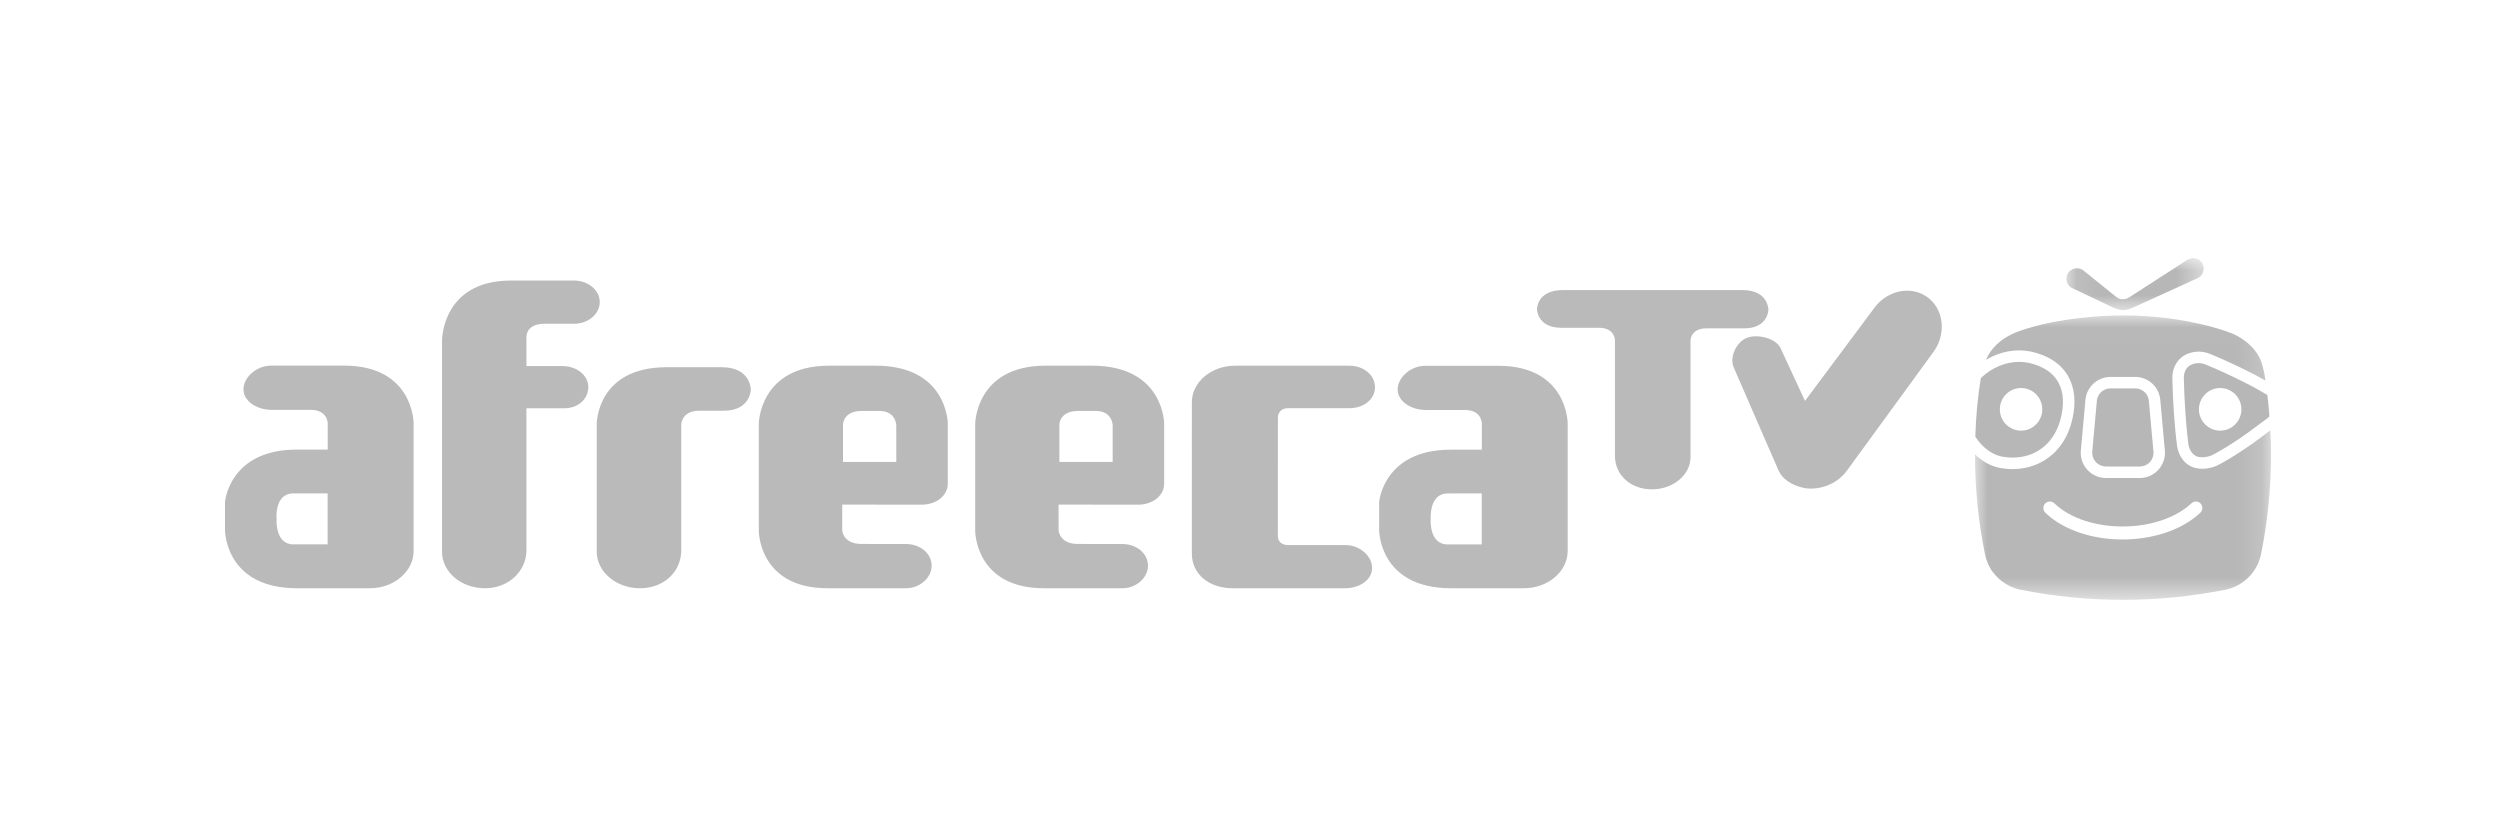 <svg xmlns="http://www.w3.org/2000/svg" xmlns:xlink="http://www.w3.org/1999/xlink" width="100" height="33" viewBox="0 0 100 33">
    <defs>
        <path id="prefix__a" d="M0.091 0.006L5.581 0.006 5.581 2.083 0.091 2.083z"/>
        <path id="prefix__c" d="M0 0.017L11.84 0.017 11.84 11.395 0 11.395z"/>
    </defs>
    <g fill="none" fill-rule="evenodd">
        <g fill="#BABABA">
            <path d="M8.68 2.648S8.648.248 11.396.222h2.575c.551 0 1.019.386 1.019.858 0 .483-.468.87-1.02.87H12.78c-.79.004-.722.573-.722.573v1.12h1.438c.57 0 1.037.367 1.037.836 0 .482-.406.852-.96.852h-1.515v5.687c0 .8-.69 1.512-1.654 1.512-.958 0-1.723-.648-1.723-1.46V2.648zM18.25 11.007c0 .865-.693 1.523-1.653 1.523-.947 0-1.728-.658-1.728-1.46V5.949s0-2.26 2.792-2.26h2.213c1.158 0 1.158.887 1.158.887s0 .853-1.083.853h-.977c-.722 0-.722.559-.722.559v5.02zM34.125 5.438c-.75 0-.75.545-.75.545v1.495h2.132V6.022s0-.584-.676-.584h-.706zm.554-1.811c2.887 0 2.887 2.32 2.887 2.32v2.4c0 .484-.468.84-1.039.84l-3.184-.003.001 1.032s.032.542.766.542l1.786.003c.574 0 1.024.382 1.024.866 0 .48-.466.903-1.024.903H32.76c-2.752 0-2.752-2.289-2.752-2.289V5.946s.021-2.294 2.773-2.319h1.9zM44.801 10.804c.573-.015 1.084.43 1.084.913 0 .484-.511.813-1.084.813h-4.497c-.946 0-1.63-.572-1.63-1.383V5.088c0-.803.781-1.46 1.728-1.46h4.573c.576 0 1.025.38 1.025.86 0 .484-.45.84-1.025.84h-2.44c-.419 0-.419.357-.419.357l-.002 4.748s-.028.369.421.369l2.266.002zM48.902 10.775h1.367v-2.04l-1.367.003c-.746 0-.674 1.018-.674 1.018s-.079 1.02.674 1.02m4.805-4.848v5.114c0 .814-.787 1.488-1.749 1.488H49.04c-2.874 0-2.874-2.316-2.874-2.316V9.07s.18-2.092 2.874-2.082h1.234V5.94s0-.54-.677-.54h-1.564c-.573 0-1.127-.337-1.127-.82 0-.484.525-.948 1.097-.948h2.95c2.754.013 2.754 2.297 2.754 2.297M61.736 1.383s0-.78-1.036-.78h-7.185c-1.036 0-1.036.757-1.036.757s0 .751.97.751h1.503c.645 0 .645.49.645.49v4.632c0 .761.62 1.341 1.48 1.341.845 0 1.544-.58 1.544-1.284V2.594c.012-.106.093-.46.642-.46h1.503c.97 0 .97-.751.97-.751M2.738 10.774h1.367V8.736H2.738c-.774 0-.674 1.019-.674 1.019s-.079 1.02.674 1.02m4.807-4.851v5.118c0 .814-.786 1.488-1.75 1.488H2.878C0 12.53 0 10.213 0 10.213V9.068s.182-2.094 2.877-2.084h1.232V5.935s0-.54-.676-.54H1.867c-.572 0-1.129-.336-1.129-.821 0-.485.53-.949 1.1-.949H4.79c2.754.014 2.754 2.299 2.754 2.299M25.47 5.438c-.75 0-.75.545-.75.545v1.495h2.131V6.022s0-.584-.675-.584h-.706zm.554-1.811c2.888 0 2.888 2.32 2.888 2.32v2.4c0 .484-.47.84-1.04.84l-3.183-.003v1.032s.031.542.766.542l1.786.003c.574 0 1.024.382 1.024.866 0 .48-.466.903-1.024.903h-3.136c-2.753 0-2.753-2.289-2.753-2.289V5.946s.02-2.294 2.773-2.319h1.899z" transform="translate(9 10) translate(0 1)"/>
            <path d="M68.052.858c-.676-.454-1.629-.218-2.13.527L63.2 5.035l-.98-2.114c-.18-.396-.962-.586-1.377-.393-.417.19-.672.788-.488 1.184l1.795 4.126c.141.3.46.55.966.671.455.11 1.312-.01 1.812-.754l3.447-4.728c.5-.745.355-1.716-.322-2.17" transform="translate(9 10) translate(0 1)"/>
        </g>
        <g>
            <g transform="translate(9 10) translate(70) translate(3.568 .32)">
                <mask id="prefix__b" fill="#fff">
                    <use xlink:href="#prefix__a"/>
                </mask>
                <path fill="#B7B7B7" d="M.292 1.19l1.652.785c.288.128.49.154.791.017L5.29.828c.246-.085.362-.357.247-.591-.11-.223-.384-.294-.6-.171L2.605 1.57c-.062.035-.101.056-.148.067-.114.025-.258.02-.396-.095L.789.516C.614.351.336.38.18.564c-.146.184-.118.498.111.626" mask="url(#prefix__b)"/>
            </g>
            <g transform="translate(9 10) translate(70) translate(0 2.599)">
                <mask id="prefix__d" fill="#fff">
                    <use xlink:href="#prefix__c"/>
                </mask>
                <path fill="#B7B7B7" d="M9.01 7.913c-1.523 1.424-4.708 1.422-6.196-.002-.102-.1-.108-.266-.007-.368.098-.105.264-.11.367-.01 1.288 1.237 4.16 1.236 5.484 0 .106-.1.269-.094.368.012.096.105.091.27-.017.368M4.23 5.471l.002-.033.002-.023.002-.022.089-.973.088-.973.01-.105c.005-.034.011-.068.02-.101.024-.098.062-.19.113-.274.1-.168.25-.305.427-.39.088-.043.184-.074.285-.089.047-.007.096-.01.145-.011h1.003c.052 0 .103.006.153.014l.014.001c.295.052.545.232.693.48.049.084.086.174.11.27.01.042.018.084.023.127l.005.055.16 1.78.017.178.007.078v.011l.001.039c0 .439-.278.812-.667.952-.056.02-.114.035-.173.045-.054.009-.108.014-.164.014H5.234c-.044 0-.088-.003-.13-.009-.043-.006-.085-.014-.125-.024-.108-.03-.209-.075-.3-.136-.09-.06-.17-.135-.237-.22-.067-.086-.12-.183-.156-.287-.037-.105-.057-.218-.057-.335l.001-.039m7.583-.855l-.4.298c-.182.135-.366.27-.565.405-.16.109-.307.204-.436.285-.386.242-.614.36-.614.36-.042.024-.089.048-.138.07l-.047.017c-.036.014-.073.027-.111.039l-.057.015c-.04.01-.082.019-.124.026l-.05.008c-.06.008-.119.013-.178.013h-.004c-.045 0-.088-.003-.132-.008-.012 0-.024-.003-.036-.004-.035-.005-.068-.012-.101-.02l-.038-.01c-.043-.012-.086-.026-.125-.045-.067-.03-.127-.068-.179-.109-.052-.04-.098-.086-.138-.133-.04-.046-.073-.095-.102-.144-.014-.024-.028-.049-.04-.073-.035-.073-.061-.143-.08-.204-.012-.041-.02-.079-.026-.11l-.008-.042-.007-.052-.001-.007s-.005-.032-.011-.092l-.013-.11-.008-.07-.018-.167-.02-.202c-.016-.182-.033-.396-.05-.635-.03-.463-.053-.92-.062-1.381-.002-.157.023-.291.063-.404.02-.056.044-.107.07-.153.012-.023.025-.045.039-.065.053-.082.111-.144.159-.187.059-.055.102-.08.102-.08.041-.027.085-.05.13-.072.014-.006.029-.011.043-.018.032-.013.064-.025.097-.035.017-.006.035-.01.052-.015.032-.009.064-.015.097-.02l.054-.01c.036-.004.071-.006.108-.007l.035-.002h.014l.037.002c.03.001.06.003.09.007l.044.006c.03.005.06.011.089.018l.039.01c.042.011.084.025.124.041.069.028.14.057.212.088.108.045.218.094.324.14.247.11.472.216.604.278l.12.058c.203.1.392.193.582.293.128.067.26.14.396.218-.009-.057-.015-.116-.024-.174-.028-.19-.105-.45-.114-.482-.243-.85-1.163-1.213-1.163-1.213C10.021.624 9.385.45 9.385.45 8.288.172 7.142.02 5.96.017H5.88s-1.795-.013-3.47.43c-.615.163-.89.3-.89.3-.485.221-.876.566-1.083 1.05l.06-.036c.043-.025.088-.048.134-.07l.048-.025c.062-.03.125-.057.189-.081.014-.006.03-.01.044-.015.05-.019.1-.036.152-.05.023-.008.046-.013.07-.02l.135-.032.073-.014c.049-.008.098-.015.147-.02l.063-.008c.07-.006.139-.01.209-.01h.004l.017.001c.065 0 .13.005.195.01l.065.008c.052.006.105.014.157.023l.064.012c.073.016.145.034.217.056.682.21 1.118.6 1.334 1.102.217.502.214 1.114.02 1.766-.023.076-.05.15-.077.222l-.03.068-.061.14-.04.075-.067.12c-.015.025-.03.05-.047.073-.023.037-.048.073-.074.108l-.05.068c-.028.035-.057.069-.086.102l-.052.06c-.033.035-.068.068-.103.101l-.045.043c-.052.046-.105.09-.16.13l-.022.016c-.048.034-.097.067-.147.098l-.062.034c-.039.023-.078.045-.118.065l-.073.033-.116.05-.078.028-.12.038-.08.022c-.042.01-.085.02-.128.028l-.076.015c-.051.009-.103.014-.154.02l-.057.006c-.07.006-.139.009-.21.009h-.005c-.052 0-.104-.004-.156-.007l-.08-.004c-.08-.007-.16-.018-.241-.032-.331-.057-.64-.218-.905-.444C.073 5.645.038 5.608 0 5.57v.009c0 1.36.134 2.69.396 3.973.104.51.339.756.339.756.254.334.62.576 1.042.672l.09.018c1.311.26 2.666.396 4.053.396 1.393 0 2.753-.138 4.07-.4l.064-.013c.695-.153 1.242-.706 1.386-1.408l.002-.008c.261-1.288.398-2.62.398-3.986 0-.323-.011-.644-.027-.964" mask="url(#prefix__d)"/>
            </g>
            <path fill="#B7B7B7" d="M9.807 7.226c-.469 0-.85-.382-.85-.852 0-.471.381-.853.85-.853s.849.382.849.853c0 .47-.38.852-.85.852m1.825-1.465l-.01-.005-.018-.009-.017-.01c-.4-.24-.714-.398-1.149-.612-.003-.002-.7-.337-1.227-.55-.085-.033-.175-.05-.267-.05-.132 0-.262.036-.366.104l-.013.009c-.039.027-.217.172-.211.486.007.415.027.847.061 1.36.05.737.116 1.24.116 1.244l.002.014v.013c.002.01.04.362.318.491.061.03.144.045.239.045.188 0 .371-.061.469-.122l.015-.01.017-.007c.003-.002.393-.204 1.001-.616.25-.17.473-.336.71-.513.13-.097.261-.196.4-.296.03-.022.053-.047.077-.072-.022-.286-.05-.57-.083-.853-.011-.008-.021-.017-.033-.024l-.031-.017M5.096 8.64c.045.013.092.02.14.02H6.59c.033 0 .063-.003.094-.008.264-.045.457-.273.457-.543v-.024l-.007-.063-.177-1.958-.004-.048c-.003-.022-.007-.044-.012-.064-.052-.21-.223-.37-.437-.408-.03-.005-.06-.008-.09-.008H5.413c-.025 0-.051.002-.077.006-.215.033-.396.197-.449.41l-.009.044-.008.091-.177 1.946-.004.039v.015l-.001.022c0 .25.168.468.408.532M1.842 5.521c.469 0 .849.382.849.853 0 .47-.38.852-.85.852-.468 0-.848-.382-.848-.852 0-.471.38-.853.849-.853m-.746 2.747c.136.024.272.036.404.036.916 0 1.623-.54 1.893-1.443.201-.675.333-1.87-1.048-2.296-.192-.06-.389-.09-.585-.09-.554 0-1.104.243-1.527.647-.128.766-.196 1.55-.221 2.345.282.432.676.73 1.084.801" transform="translate(9 10) translate(70)"/>
        </g>
    </g>
</svg>
